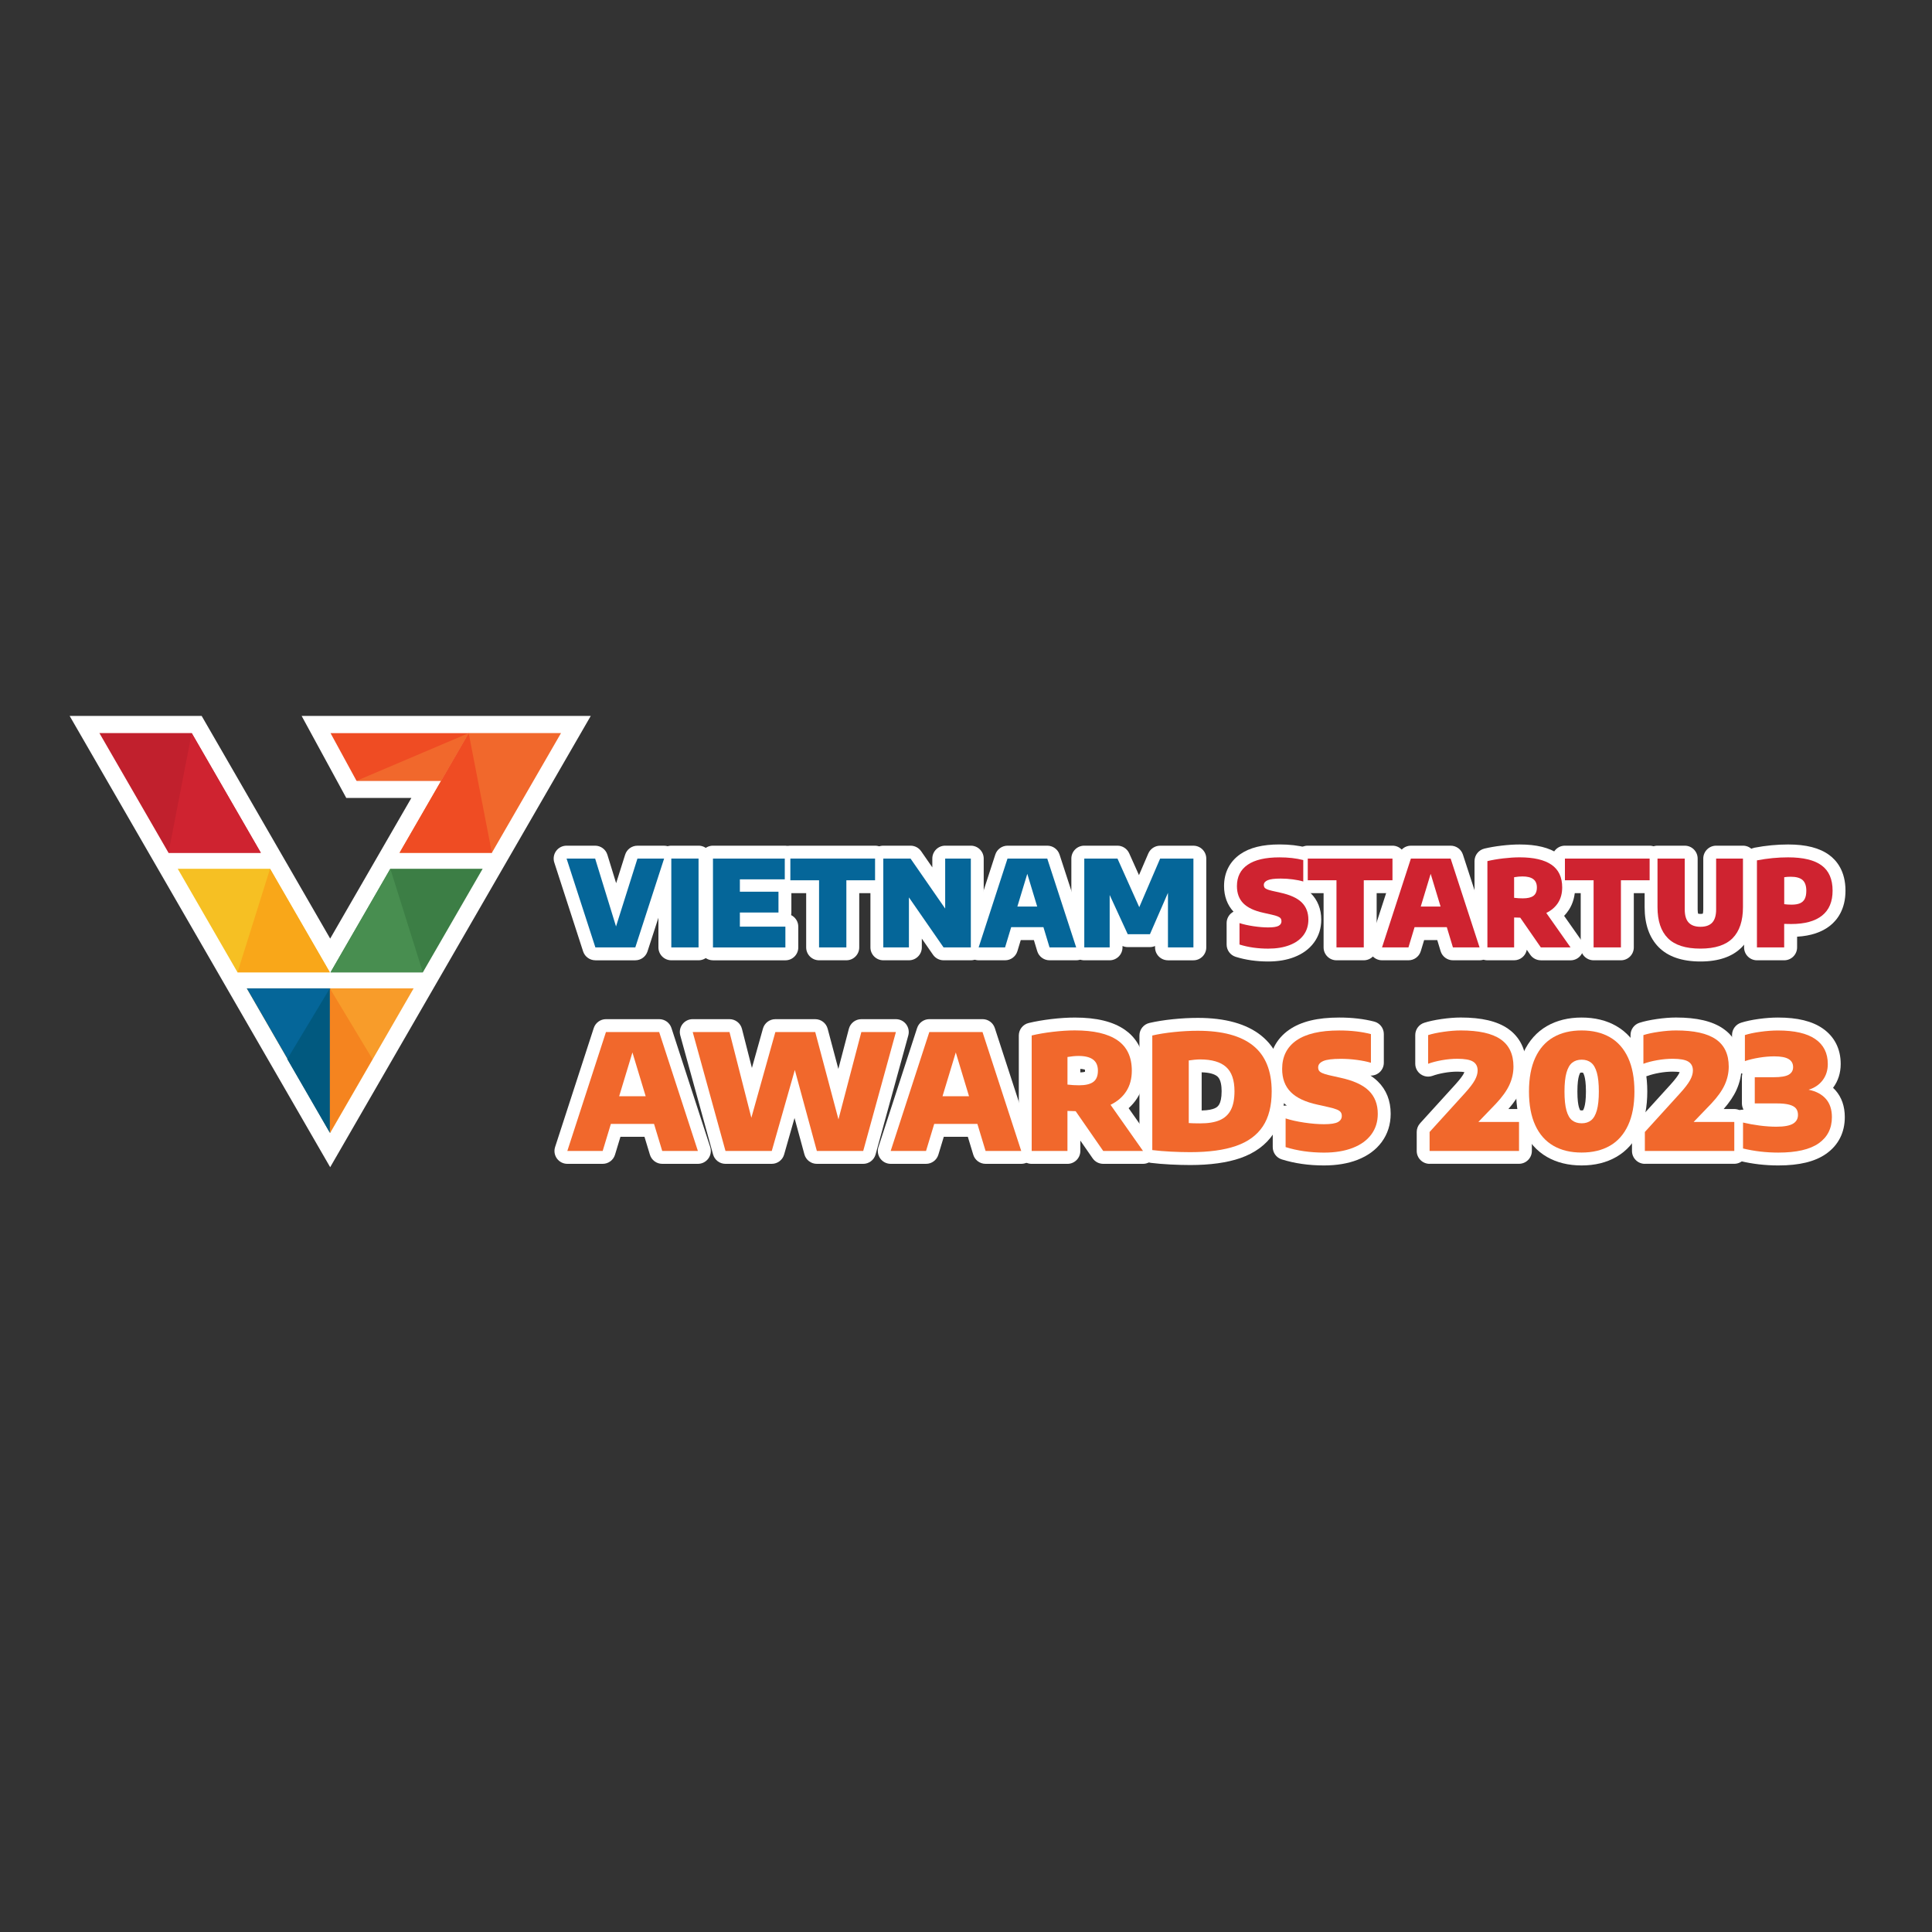 <?xml version="1.0" encoding="utf-8"?>
<!-- Generator: Adobe Illustrator 26.0.2, SVG Export Plug-In . SVG Version: 6.00 Build 0)  -->
<svg version="1.1" id="Layer_1" xmlns="http://www.w3.org/2000/svg" xmlns:xlink="http://www.w3.org/1999/xlink" x="0px" y="0px"
	 viewBox="0 0 900 900" style="enable-background:new 0 0 900 900;" xml:space="preserve">
<rect x="0" y="0" width="900" height="900" fill="#333333" stroke="none"/>
<style type="text/css">
	.st0{fill-rule:evenodd;clip-rule:evenodd;fill:#056699;}
	.st1{fill-rule:evenodd;clip-rule:evenodd;fill:#3C7E45;}
	.st2{fill-rule:evenodd;clip-rule:evenodd;fill:#C1202D;}
	.st3{fill-rule:evenodd;clip-rule:evenodd;fill:#F6C023;}
	.st4{fill-rule:evenodd;clip-rule:evenodd;fill:#F1682C;}
	.st5{fill-rule:evenodd;clip-rule:evenodd;fill:#F89C2A;}
	.st6{display:none;fill:none;stroke:#FFFFFF;stroke-width:3.815;stroke-miterlimit:10;}
	.st7{fill:#056699;}
	.st8{fill:#CF2330;}
	.st9{fill:#F1682C;}
	.st10{fill:#C1202D;}
	.st11{fill:#F6C023;}
	.st12{fill:#F89C2A;}
	.st13{fill:#3C7E45;}
	.st14{fill:#F9A719;}
	.st15{fill:#01597F;}
	.st16{fill:#F5841F;}
	.st17{fill:#488E50;}
	.st18{fill:#EF4C23;}
	.st19{fill:#58595B;}
	.st20{fill:#A7A9AC;}
	.st21{fill:#808285;}
	.st22{fill:#939598;}
	.st23{display:none;}
	.st24{fill:#FFFFFF;}
	.st25{fill:#F1F2F2;}
</style>
<rect x="-1932.47" y="-36.78" class="st23" width="2924.94" height="973.56"/>
<g>
	<g>
		<g>
			<g>
				<g>
					<path class="st24" d="M277.34,447.34c-2.6,0-4.91-1.68-5.71-4.15l-13.42-41.39c-0.59-1.83-0.27-3.83,0.85-5.38
						c1.13-1.55,2.93-2.47,4.85-2.47h13.31c2.63,0,4.96,1.72,5.73,4.24l4.07,13.23l4.19-13.27c0.79-2.5,3.1-4.19,5.72-4.19h12.42
						c1.92,0,3.72,0.92,4.85,2.47c1.13,1.55,1.45,3.55,0.85,5.38l-13.42,41.39c-0.8,2.47-3.11,4.15-5.71,4.15H277.34z"/>
				</g>
				<g>
					<path class="st24" d="M312.72,447.34c-3.31,0-6-2.69-6-6v-41.39c0-3.31,2.69-6,6-6h12.69c3.31,0,6,2.69,6,6v41.39
						c0,3.31-2.69,6-6,6H312.72z"/>
				</g>
				<g>
					<path class="st24" d="M332.13,447.34c-3.31,0-6-2.69-6-6v-41.39c0-3.31,2.69-6,6-6h33.45c3.31,0,6,2.69,6,6v9.68
						c0,2.21-1.19,4.13-2.96,5.18c0.02,0.19,0.03,0.39,0.03,0.58v9.68c0,0.42-0.04,0.83-0.12,1.22c1.98,0.98,3.34,3.02,3.34,5.38
						v9.68c0,3.31-2.69,6-6,6H332.13z"/>
				</g>
				<g>
					<path class="st24" d="M381.55,447.34c-3.31,0-6-2.69-6-6v-25.27h-7.37c-3.31,0-6-2.69-6-6v-10.12c0-3.31,2.69-6,6-6h39.46
						c3.31,0,6,2.69,6,6v10.12c0,3.31-2.69,6-6,6h-7.37v25.27c0,3.31-2.69,6-6,6H381.55z"/>
				</g>
				<g>
					<path class="st24" d="M439.56,447.34c-1.97,0-3.81-0.97-4.93-2.58l-5.21-7.52v4.1c0,3.31-2.69,6-6,6h-11.94c-3.31,0-6-2.69-6-6
						v-41.39c0-3.31,2.69-6,6-6h12.69c1.97,0,3.81,0.97,4.93,2.58l5.21,7.52v-4.1c0-3.31,2.69-6,6-6h11.94c3.31,0,6,2.69,6,6v41.39
						c0,3.31-2.69,6-6,6H439.56z"/>
				</g>
				<g>
					<path class="st24" d="M488.92,447.34c-2.64,0-4.98-1.73-5.74-4.26l-1.56-5.16h-6.11l-1.56,5.16c-0.77,2.53-3.1,4.26-5.74,4.26
						h-12.31c-1.92,0-3.73-0.92-4.85-2.47c-1.13-1.55-1.45-3.55-0.85-5.38l13.45-41.39c0.8-2.47,3.11-4.15,5.71-4.15h18.51
						c2.6,0,4.9,1.67,5.71,4.14l13.48,41.39c0.59,1.83,0.28,3.83-0.85,5.38s-2.93,2.48-4.86,2.48H488.92z"/>
				</g>
				<g>
					<path class="st24" d="M544.07,447.34c-3.31,0-6-2.69-6-6v-0.65c-0.74,0.32-1.55,0.5-2.39,0.5h-10.35
						c-0.85,0-1.67-0.18-2.42-0.51v0.66c0,3.31-2.69,6-6,6h-11.83c-3.31,0-6-2.69-6-6v-41.39c0-3.31,2.69-6,6-6h15.46
						c2.36,0,4.51,1.39,5.48,3.55l4.56,10.18l4.34-10.09c0.95-2.2,3.11-3.63,5.51-3.63h15.5c3.31,0,6,2.69,6,6v41.39
						c0,3.31-2.69,6-6,6H544.07z"/>
				</g>
				<g>
					<path class="st24" d="M590.75,447.9c-5.44,0-10.53-0.73-15.14-2.18c-2.5-0.78-4.2-3.1-4.2-5.73v-9.99
						c0-1.92,0.92-3.73,2.48-4.86c0.23-0.17,0.47-0.32,0.72-0.45c-2.88-3.09-4.4-7.2-4.4-11.92c0-6.3,2.62-11.44,7.58-14.88
						c4.39-3.04,10.37-4.52,18.28-4.52c4.59,0,8.81,0.49,12.54,1.45c2.65,0.68,4.5,3.07,4.5,5.81v9.99c0,1.9-0.9,3.69-2.43,4.83
						c-0.14,0.1-0.29,0.2-0.44,0.29c0.11,0.1,0.22,0.21,0.33,0.32c3.22,3.16,4.92,7.42,4.92,12.32c0,4.06-1.15,7.68-3.42,10.75
						c-2.18,2.95-5.25,5.21-9.14,6.71C599.45,447.21,595.35,447.9,590.75,447.9z"/>
				</g>
				<g>
					<path class="st24" d="M622.58,447.34c-3.31,0-6-2.69-6-6v-25.27h-7.37c-3.31,0-6-2.69-6-6v-10.12c0-3.31,2.69-6,6-6h39.46
						c3.31,0,6,2.69,6,6v10.12c0,3.31-2.69,6-6,6h-7.37v25.27c0,3.31-2.69,6-6,6H622.58z"/>
				</g>
				<g>
					<path class="st24" d="M676.83,447.34c-2.64,0-4.98-1.73-5.74-4.26l-1.56-5.16h-6.11l-1.56,5.16c-0.77,2.53-3.1,4.26-5.74,4.26
						H643.8c-1.92,0-3.73-0.92-4.85-2.47c-1.13-1.55-1.45-3.55-0.85-5.38l13.45-41.39c0.8-2.47,3.11-4.15,5.71-4.15h18.51
						c2.6,0,4.9,1.67,5.71,4.14l13.48,41.39c0.59,1.83,0.28,3.83-0.85,5.38s-2.93,2.48-4.86,2.48H676.83z"/>
				</g>
				<g>
					<path class="st24" d="M717.78,447.34c-1.97,0-3.81-0.96-4.93-2.58l-1.61-2.33c-0.51,2.79-2.96,4.91-5.9,4.91h-12.45
						c-3.31,0-6-2.69-6-6v-40.19c0-2.78,1.91-5.19,4.61-5.84c2.4-0.57,5.11-1.04,8.07-1.39c2.98-0.35,5.78-0.53,8.34-0.53
						c7.88,0,13.84,1.47,18.24,4.5c3.46,2.39,7.59,7.01,7.59,15.52c0,3.93-0.96,7.42-2.86,10.39c-0.66,1.02-1.41,1.98-2.25,2.85
						l7.91,11.25c1.29,1.83,1.45,4.23,0.42,6.22s-3.08,3.24-5.33,3.24H717.78z"/>
				</g>
				<g>
					<path class="st24" d="M742.36,447.34c-3.31,0-6-2.69-6-6v-25.27H729c-3.31,0-6-2.69-6-6v-10.12c0-3.31,2.69-6,6-6h39.46
						c3.31,0,6,2.69,6,6v10.12c0,3.31-2.69,6-6,6h-7.37v25.27c0,3.31-2.69,6-6,6H742.36z"/>
				</g>
				<g>
					<path class="st24" d="M792.15,447.9c-8.55,0-15.09-2.24-19.46-6.65c-4.35-4.39-6.56-10.67-6.56-18.68v-22.62c0-3.31,2.69-6,6-6
						h12.7c3.31,0,6,2.69,6,6v23.72c0,1.1,0.14,1.69,0.22,1.95c0.18,0.05,0.52,0.11,1.1,0.11c0.56,0,0.9-0.06,1.08-0.11
						c0.09-0.26,0.22-0.86,0.22-1.95v-23.72c0-3.31,2.69-6,6-6h12.5c3.31,0,6,2.69,6,6v22.62c0,7.98-2.19,14.25-6.52,18.65
						C807.08,445.66,800.59,447.9,792.15,447.9z"/>
				</g>
				<g>
					<path class="st24" d="M818.46,447.34c-3.31,0-6-2.69-6-6v-40.56c0-2.88,2.05-5.35,4.88-5.89c5.23-1,10.49-1.5,15.64-1.5
						c8.4,0,14.67,1.61,19.18,4.93c3.44,2.54,7.54,7.48,7.54,16.59c0,8.75-3.9,13.7-7.17,16.3c-3.82,3.04-8.98,4.77-15.37,5.14v4.99
						c0,3.31-2.69,6-6,6H818.46z"/>
				</g>
			</g>
			<g>
				<g>
					<path class="st24" d="M308.49,542.16c-2.64,0-4.98-1.73-5.74-4.26l-2.53-8.35h-11.19l-2.53,8.35c-0.77,2.53-3.1,4.26-5.74,4.26
						h-16.47c-1.92,0-3.73-0.92-4.85-2.47c-1.13-1.55-1.45-3.55-0.85-5.38l18-55.4c0.8-2.47,3.11-4.15,5.71-4.15h24.78
						c2.6,0,4.9,1.67,5.71,4.14l18.04,55.4c0.6,1.83,0.28,3.83-0.85,5.38s-2.93,2.48-4.86,2.48H308.49z"/>
				</g>
				<g>
					<path class="st24" d="M380.51,542.16c-2.71,0-5.08-1.81-5.79-4.43l-4.6-16.92l-4.84,16.99c-0.73,2.58-3.09,4.36-5.77,4.36
						h-21.56c-2.7,0-5.07-1.8-5.78-4.41l-15.27-55.4c-0.5-1.81-0.12-3.74,1.01-5.23c1.13-1.49,2.9-2.36,4.77-2.36h17.14
						c2.74,0,5.14,1.86,5.81,4.52l4.64,18.21l5.14-18.34c0.73-2.59,3.09-4.38,5.78-4.38h18.57c2.72,0,5.1,1.83,5.8,4.46l4.98,18.72
						l4.9-18.7c0.69-2.64,3.08-4.48,5.8-4.48h16.1c1.87,0,3.64,0.87,4.77,2.36c1.13,1.49,1.51,3.42,1.01,5.23l-15.23,55.4
						c-0.72,2.6-3.08,4.41-5.79,4.41H380.51z"/>
				</g>
				<g>
					<path class="st24" d="M459.12,542.16c-2.64,0-4.98-1.73-5.74-4.26l-2.53-8.35h-11.19l-2.53,8.35c-0.77,2.53-3.1,4.26-5.74,4.26
						h-16.47c-1.92,0-3.73-0.92-4.85-2.47c-1.13-1.55-1.45-3.55-0.85-5.38l18-55.4c0.8-2.47,3.11-4.15,5.71-4.15h24.78
						c2.6,0,4.9,1.67,5.71,4.14l18.04,55.4c0.59,1.83,0.28,3.83-0.85,5.38s-2.93,2.48-4.86,2.48H459.12z"/>
				</g>
				<g>
					<path class="st24" d="M513.92,542.16c-1.97,0-3.81-0.96-4.93-2.58l-5.73-8.26v4.85c0,3.31-2.69,6-6,6H480.6c-3.31,0-6-2.69-6-6
						v-53.79c0-2.77,1.9-5.19,4.6-5.83c3.14-0.75,6.7-1.37,10.57-1.83c3.9-0.46,7.57-0.7,10.93-0.7c10.12,0,17.73,1.85,23.26,5.66
						c4.23,2.92,9.28,8.6,9.28,19.09c0,4.87-1.18,9.19-3.51,12.82c-1.1,1.72-2.43,3.27-3.97,4.64l11.59,16.48
						c1.29,1.83,1.45,4.23,0.42,6.22s-3.08,3.24-5.33,3.24H513.92z M503.26,499.57c1.12-0.03,1.8-0.18,2.16-0.29
						c0.01-0.13,0.02-0.3,0.02-0.52c0-0.21-0.01-0.36-0.03-0.46c-0.32-0.13-1-0.31-2.16-0.37V499.57z"/>
				</g>
				<g>
					<path class="st24" d="M554.46,542.72c-2.8,0-5.9-0.09-9.2-0.25c-3.35-0.17-6.45-0.43-9.21-0.77c-3.01-0.37-5.26-2.93-5.26-5.95
						v-53.37c0-2.79,1.92-5.21,4.64-5.84c3.14-0.73,6.79-1.32,10.85-1.74c4.05-0.42,7.98-0.63,11.7-0.63
						c12.8,0,22.75,2.78,29.57,8.27c7.21,5.81,10.87,14.56,10.87,26.03c0,7.87-1.73,14.45-5.14,19.57
						c-3.48,5.24-8.7,9.09-15.51,11.46C571.59,541.63,563.74,542.72,554.46,542.72z M559.78,517.31c3.19-0.06,5.04-0.57,6.04-1
						c1.05-0.45,1.73-1.07,2.23-2.03c0.47-0.9,1.03-2.67,1.03-5.94c0-2.34-0.33-5.43-1.92-6.84c-1.36-1.21-3.9-1.89-7.38-1.97
						V517.31z"/>
				</g>
				<g>
					<path class="st24" d="M616.74,542.91c-7.07,0-13.68-0.95-19.65-2.82c-2.5-0.78-4.2-3.1-4.2-5.73V521
						c0-1.92,0.92-3.73,2.47-4.86c1.04-0.75,2.28-1.14,3.53-1.14c0.19,0,0.37,0.01,0.56,0.03c-0.89-0.66-1.71-1.37-2.46-2.13
						c-3.79-3.84-5.71-8.88-5.71-14.96c0-7.74,3.21-14.05,9.27-18.24c5.53-3.83,13.16-5.69,23.31-5.69c5.97,0,11.45,0.63,16.28,1.88
						c2.65,0.68,4.5,3.07,4.5,5.81v13.36c0,1.9-0.9,3.69-2.43,4.82c-1.05,0.77-2.3,1.18-3.57,1.18c-0.07,0-0.14,0-0.21,0
						c1.28,0.83,2.42,1.74,3.43,2.73c3.96,3.89,5.97,8.95,5.97,15.04c0,4.98-1.41,9.42-4.18,13.18c-2.69,3.65-6.5,6.44-11.33,8.31
						C627.86,542.04,622.62,542.91,616.74,542.91z"/>
				</g>
				<g>
					<path class="st24" d="M665.96,542.16c-3.31,0-6-2.69-6-6v-8.84c0-1.49,0.56-2.93,1.56-4.04l16.43-18.08
						c2.33-2.57,3.36-4.09,3.81-4.9c0.19-0.35,0.32-0.63,0.41-0.87c-0.64-0.11-1.67-0.22-3.26-0.22c-1.98,0-4.05,0.19-6.16,0.56
						c-2.09,0.37-3.91,0.84-5.39,1.39c-0.67,0.25-1.38,0.37-2.08,0.37c-1.21,0-2.41-0.37-3.43-1.08c-1.61-1.12-2.57-2.96-2.57-4.92
						v-13.36c0-2.6,1.68-4.91,4.15-5.71c2.19-0.71,4.85-1.28,8.13-1.76c3.2-0.46,6.19-0.7,8.91-0.7c9.71,0,16.89,1.69,21.96,5.17
						c3.92,2.7,8.59,7.95,8.59,17.67c0,3.74-0.81,7.43-2.4,10.94c-1.3,2.86-3.3,5.83-5.95,8.85h4.93c3.31,0,6,2.69,6,6v13.51
						c0,3.31-2.69,6-6,6H665.96z"/>
				</g>
				<g>
					<path class="st24" d="M736.78,542.91c-6.13,0-11.56-1.33-16.13-3.96c-4.75-2.73-8.41-6.83-10.9-12.21
						c-2.32-5.02-3.49-11.17-3.49-18.28c0-7.11,1.17-13.26,3.49-18.28c2.49-5.38,6.16-9.49,10.9-12.21c4.57-2.63,10-3.96,16.13-3.96
						c6.16,0,11.59,1.33,16.17,3.96c4.74,2.73,8.42,6.84,10.91,12.22c2.33,5.04,3.51,11.19,3.51,18.27c0,7.08-1.18,13.23-3.51,18.26
						c-2.5,5.39-6.17,9.5-10.92,12.22C748.38,541.58,742.94,542.91,736.78,542.91z M736.11,517.2c0.09,0.03,0.31,0.08,0.71,0.08
						c0.41,0,0.59-0.06,0.62-0.08c0-0.01,0.32-0.41,0.65-1.6c0.32-1.13,0.7-3.27,0.7-7.13c0-3.87-0.38-6.01-0.69-7.13
						c-0.36-1.27-0.7-1.65-0.7-1.65c0,0,0,0,0,0c-0.03,0-0.24-0.05-0.58-0.05c-0.43,0-0.63,0.07-0.67,0.09
						c0,0.01-0.31,0.42-0.65,1.6c-0.32,1.12-0.69,3.27-0.69,7.14c0,3.9,0.37,6.07,0.68,7.2
						C735.76,516.63,736.02,517.06,736.11,517.2z"/>
				</g>
				<g>
					<path class="st24" d="M766.24,542.16c-3.31,0-6-2.69-6-6v-8.84c0-1.49,0.56-2.93,1.56-4.04l16.43-18.08
						c2.33-2.57,3.35-4.08,3.81-4.9c0.19-0.35,0.32-0.63,0.41-0.87c-0.64-0.11-1.67-0.22-3.26-0.22c-1.98,0-4.05,0.19-6.16,0.56
						c-2.09,0.37-3.91,0.84-5.39,1.39c-0.67,0.25-1.38,0.37-2.08,0.37c-1.21,0-2.41-0.37-3.43-1.08c-1.61-1.12-2.57-2.96-2.57-4.92
						v-13.36c0-2.6,1.68-4.91,4.15-5.71c2.19-0.71,4.85-1.28,8.13-1.76c3.19-0.46,6.19-0.7,8.91-0.7c9.71,0,16.89,1.69,21.96,5.17
						c3.92,2.7,8.59,7.95,8.59,17.67c0,3.74-0.81,7.42-2.4,10.94c-1.3,2.86-3.3,5.83-5.95,8.85h4.93c3.31,0,6,2.69,6,6v13.51
						c0,3.31-2.69,6-6,6H766.24z"/>
				</g>
				<g>
					<path class="st24" d="M828.41,542.91c-6.14,0-12.14-0.7-17.84-2.08c-2.69-0.65-4.59-3.06-4.59-5.83v-12.09
						c0-1.84,0.84-3.58,2.29-4.71c1.07-0.84,2.38-1.29,3.71-1.29c0.07,0,0.14,0,0.22,0c-0.48-0.86-0.75-1.86-0.75-2.91v-12.2
						c0-0.57,0.08-1.12,0.23-1.64c-0.83-0.16-1.62-0.5-2.33-1.01c-1.57-1.13-2.5-2.94-2.5-4.87v-12.13c0-2.61,1.69-4.92,4.17-5.72
						c2.28-0.73,5.05-1.32,8.25-1.76c3.15-0.44,6.18-0.66,9-0.66c9.07,0,15.88,1.67,20.82,5.09c5.48,3.8,8.38,9.51,8.38,16.52
						c0,4.22-1.2,7.96-3.56,11.12c0.4,0.37,0.78,0.76,1.14,1.17c2.87,3.26,4.33,7.46,4.33,12.49c0,7.18-3.01,13.09-8.7,17.09
						C845.48,541.14,838.2,542.91,828.41,542.91z"/>
				</g>
			</g>
		</g>
	</g>
	<g>
		<g>
			<path class="st7" d="M296.95,399.95h12.42l-13.42,41.39h-18.6l-13.42-41.39h13.31l9.73,31.63L296.95,399.95z"/>
			<path class="st7" d="M312.72,441.34v-41.39h12.69v41.39H312.72z"/>
			<path class="st7" d="M344.66,431.67h21.2v9.68h-33.73v-41.39h33.45v9.68h-20.92v5.76h17.98v9.68h-17.98V431.67z"/>
			<path class="st7" d="M381.55,441.34v-31.27h-13.37v-10.12h39.46v10.12h-13.37v31.27H381.55z"/>
			<path class="st7" d="M440.31,399.95h11.94v41.39h-12.7l-16.14-23.3v23.3h-11.94v-41.39h12.69l16.14,23.3V399.95z"/>
			<path class="st7" d="M488.92,441.34l-2.85-9.43h-15.02l-2.85,9.43h-12.31l13.45-41.39h18.51l13.48,41.39H488.92z M473.93,422.3
				h9.23l-4.61-15.24L473.93,422.3z"/>
			<path class="st7" d="M540.44,399.95h15.5v41.39h-11.86v-25.42l-8.39,19.27h-10.35l-8.41-18.27v24.42h-11.83v-41.39h15.46
				l10.15,22.65L540.44,399.95z"/>
			<path class="st8" d="M577.41,440v-9.99c1.83,0.6,4,1.08,6.51,1.46c2.5,0.37,4.79,0.56,6.86,0.56c2.31,0,3.92-0.25,4.83-0.74
				c0.9-0.49,1.35-1.21,1.35-2.14c0-0.52-0.12-0.95-0.36-1.3c-0.24-0.35-0.69-0.66-1.35-0.94s-1.63-0.56-2.9-0.84l-3.86-0.87
				c-4.21-0.92-7.31-2.38-9.3-4.39c-1.99-2.01-2.98-4.69-2.98-8.03c0-4.32,1.66-7.64,4.99-9.94c3.33-2.3,8.28-3.45,14.86-3.45
				c4.1,0,7.78,0.42,11.05,1.26v9.99c-1.34-0.41-2.96-0.74-4.85-0.99c-1.89-0.25-3.76-0.38-5.61-0.38c-2.95,0-5,0.26-6.17,0.79
				c-1.17,0.52-1.75,1.25-1.75,2.18c0,0.47,0.1,0.85,0.31,1.16c0.2,0.31,0.57,0.58,1.1,0.82c0.53,0.25,1.31,0.49,2.34,0.73
				l3.86,0.87c4.6,0.99,7.95,2.5,10.03,4.54c2.08,2.04,3.12,4.72,3.12,8.04c0,2.76-0.75,5.16-2.25,7.19
				c-1.5,2.03-3.66,3.59-6.48,4.68c-2.81,1.09-6.15,1.64-10.01,1.64C585.9,441.9,581.45,441.27,577.41,440z"/>
			<path class="st8" d="M622.58,441.34v-31.27h-13.37v-10.12h39.46v10.12H635.3v31.27H622.58z"/>
			<path class="st8" d="M676.83,441.34l-2.85-9.43h-15.02l-2.85,9.43H643.8l13.45-41.39h18.51l13.48,41.39H676.83z M661.84,422.3
				h9.23l-4.61-15.24L661.84,422.3z"/>
			<path class="st8" d="M717.78,441.34l-9.59-13.85l-2.85-0.09v13.93h-12.45v-40.19c2.18-0.52,4.64-0.95,7.38-1.27
				c2.74-0.32,5.28-0.49,7.63-0.49c6.57,0,11.51,1.15,14.84,3.44c3.33,2.29,4.99,5.82,4.99,10.57c0,2.78-0.64,5.16-1.92,7.16
				c-1.28,1.99-3.11,3.57-5.49,4.73l11.3,16.06H717.78z M705.34,418.24c1.32,0.17,2.68,0.25,4.08,0.25c2.2,0,3.84-0.39,4.91-1.17
				c1.07-0.79,1.61-2.09,1.61-3.92c0-1.73-0.56-3.02-1.68-3.86c-1.12-0.84-2.8-1.26-5.04-1.26c-1.17,0-2.47,0.12-3.89,0.36V418.24z"
				/>
			<path class="st8" d="M742.36,441.34v-31.27H729v-10.12h39.46v10.12h-13.37v31.27H742.36z"/>
			<path class="st8" d="M776.95,437.03c-3.22-3.24-4.82-8.06-4.82-14.46v-22.62h12.69v23.72c0,2.78,0.61,4.82,1.83,6.11
				c1.22,1.3,3.05,1.95,5.49,1.95c2.44,0,4.27-0.65,5.48-1.95c1.21-1.3,1.82-3.33,1.82-6.11v-23.72h12.5v22.62
				c0,6.38-1.6,11.2-4.8,14.45s-8.2,4.88-15.01,4.88C785.23,441.9,780.16,440.28,776.95,437.03z"/>
			<path class="st8" d="M818.46,400.79c4.88-0.93,9.72-1.4,14.51-1.4c7.01,0,12.22,1.25,15.62,3.76c3.4,2.51,5.1,6.43,5.1,11.76
				c0,5.13-1.63,9-4.91,11.61c-3.27,2.61-8.06,3.92-14.36,3.92l-1.71-0.03c-0.35-0.02-0.87-0.03-1.57-0.03v10.96h-12.69V400.79z
				 M838.46,420.8c1-0.42,1.76-1.1,2.25-2.04c0.49-0.94,0.74-2.21,0.74-3.82c0-2.29-0.58-3.95-1.73-4.98
				c-1.16-1.02-2.99-1.54-5.51-1.54c-1.16,0-2.17,0.07-3.05,0.22v12.56c1.05,0.15,2.17,0.22,3.39,0.22
				C836.15,421.43,837.45,421.22,838.46,420.8z"/>
		</g>
		<g>
			<path class="st9" d="M308.49,536.16l-3.82-12.61h-20.1l-3.82,12.61h-16.47l18-55.4h24.78l18.04,55.4H308.49z M288.43,510.67
				h12.35l-6.17-20.4L288.43,510.67z"/>
			<path class="st9" d="M401.25,480.76h16.1l-15.23,55.4h-21.6l-10.26-37.73l-10.74,37.73h-21.56l-15.27-55.4h17.14l10.18,39.94
				l11.19-39.94h18.57l10.82,40.69L401.25,480.76z"/>
			<path class="st9" d="M459.12,536.16l-3.82-12.61h-20.1l-3.82,12.61h-16.47l18-55.4h24.78l18.04,55.4H459.12z M439.06,510.67
				h12.35l-6.17-20.4L439.06,510.67z"/>
			<path class="st9" d="M513.92,536.16l-12.84-18.53l-3.82-0.12v18.64H480.6v-53.79c2.92-0.7,6.21-1.27,9.88-1.7
				s7.08-0.66,10.22-0.66c8.78,0,15.4,1.53,19.86,4.6c4.45,3.07,6.68,7.79,6.68,14.15c0,3.72-0.85,6.91-2.56,9.58
				c-1.71,2.67-4.16,4.78-7.35,6.33l15.12,21.49H513.92z M497.26,505.24c1.77,0.22,3.6,0.33,5.47,0.33c2.94,0,5.13-0.52,6.57-1.57
				c1.43-1.05,2.15-2.8,2.15-5.24c0-2.32-0.75-4.04-2.24-5.17c-1.5-1.12-3.74-1.69-6.74-1.69c-1.57,0-3.3,0.16-5.2,0.49V505.24z"/>
			<path class="st9" d="M545.56,536.48c-3.2-0.16-6.13-0.4-8.78-0.73v-53.37c2.9-0.67,6.26-1.21,10.1-1.61
				c3.84-0.4,7.54-0.6,11.08-0.6c11.46,0,20.06,2.31,25.81,6.94c5.75,4.63,8.63,11.75,8.63,21.36c0,6.69-1.38,12.1-4.13,16.24
				c-2.76,4.15-6.92,7.18-12.48,9.11c-5.57,1.94-12.68,2.9-21.34,2.9C551.73,536.72,548.77,536.64,545.56,536.48z M568.19,521.82
				c2.32-1,4.05-2.59,5.18-4.77c1.14-2.18,1.7-5.08,1.7-8.71c0-5.21-1.31-8.99-3.93-11.32s-6.65-3.5-12.09-3.5
				c-0.77,0-1.66,0.05-2.66,0.15s-1.87,0.21-2.62,0.33v29.16c1.17,0.1,2.94,0.15,5.31,0.15
				C562.84,523.32,565.87,522.82,568.19,521.82z"/>
			<path class="st9" d="M598.89,534.36V521c2.45,0.8,5.34,1.45,8.7,1.95c3.36,0.5,6.42,0.75,9.19,0.75c3.09,0,5.25-0.33,6.46-0.99
				c1.21-0.66,1.82-1.62,1.82-2.86c0-0.7-0.16-1.28-0.49-1.74s-0.93-0.88-1.82-1.25c-0.89-0.37-2.18-0.75-3.87-1.12l-5.17-1.16
				c-5.64-1.22-9.79-3.18-12.45-5.88c-2.66-2.69-3.99-6.27-3.99-10.74c0-5.79,2.23-10.22,6.68-13.31c4.46-3.08,11.09-4.62,19.9-4.62
				c5.49,0,10.42,0.56,14.78,1.69v13.36c-1.79-0.55-3.96-0.99-6.49-1.33c-2.53-0.34-5.03-0.51-7.5-0.51c-3.95,0-6.7,0.35-8.25,1.05
				c-1.56,0.7-2.34,1.67-2.34,2.92c0,0.63,0.14,1.14,0.41,1.56c0.28,0.41,0.77,0.78,1.48,1.1c0.71,0.33,1.75,0.65,3.12,0.98
				l5.17,1.16c6.16,1.32,10.64,3.35,13.42,6.08c2.78,2.73,4.17,6.32,4.17,10.76c0,3.7-1,6.9-3.01,9.62
				c-2.01,2.72-4.9,4.81-8.67,6.27c-3.77,1.46-8.23,2.19-13.4,2.19C610.25,536.91,604.3,536.06,598.89,534.36z"/>
			<path class="st9" d="M707.62,522.65v13.51h-41.66v-8.84l16.43-18.08c2.2-2.42,3.74-4.44,4.62-6.04c0.89-1.61,1.33-3.12,1.33-4.51
				c0-1.87-0.71-3.25-2.13-4.14c-1.43-0.89-3.86-1.33-7.3-1.33c-2.34,0-4.75,0.22-7.21,0.66c-2.46,0.44-4.6,0.99-6.42,1.67v-13.36
				c1.85-0.6,4.23-1.11,7.15-1.53c2.92-0.42,5.6-0.64,8.05-0.64c8.39,0,14.57,1.37,18.56,4.12c3.99,2.75,5.99,6.99,5.99,12.73
				c0,2.9-0.62,5.71-1.87,8.46c-1.25,2.74-3.33,5.66-6.25,8.76l-8.24,8.57H707.62z"/>
			<path class="st9" d="M723.64,533.74c-3.67-2.11-6.48-5.28-8.44-9.52c-1.96-4.24-2.94-9.49-2.94-15.76
				c0-6.26,0.98-11.52,2.94-15.76c1.96-4.24,4.78-7.42,8.44-9.52c3.67-2.11,8.05-3.16,13.14-3.16c5.11,0,9.51,1.05,13.18,3.16
				c3.67,2.11,6.49,5.29,8.46,9.54c1.97,4.26,2.96,9.5,2.96,15.74c0,6.24-0.99,11.49-2.96,15.74c-1.97,4.25-4.79,7.44-8.46,9.54
				c-3.67,2.11-8.06,3.16-13.18,3.16C731.69,536.91,727.31,535.86,723.64,533.74z M741.2,521.88c1.17-0.93,2.07-2.49,2.68-4.66
				c0.61-2.17,0.92-5.09,0.92-8.76c0-3.67-0.31-6.59-0.92-8.76c-0.61-2.17-1.5-3.73-2.68-4.66c-1.17-0.93-2.63-1.4-4.38-1.4
				c-1.78,0-3.25,0.47-4.42,1.4c-1.17,0.93-2.07,2.49-2.68,4.66c-0.61,2.17-0.92,5.09-0.92,8.76c0,3.69,0.3,6.62,0.9,8.79
				c0.6,2.17,1.48,3.72,2.66,4.64c1.17,0.92,2.66,1.38,4.45,1.38C738.56,523.28,740.02,522.82,741.2,521.88z"/>
			<path class="st9" d="M807.9,522.65v13.51h-41.66v-8.84l16.43-18.08c2.2-2.42,3.74-4.44,4.62-6.04c0.89-1.61,1.33-3.12,1.33-4.51
				c0-1.87-0.71-3.25-2.13-4.14c-1.43-0.89-3.86-1.33-7.3-1.33c-2.34,0-4.75,0.22-7.21,0.66c-2.46,0.44-4.6,0.99-6.42,1.67v-13.36
				c1.85-0.6,4.23-1.11,7.15-1.53c2.92-0.42,5.61-0.64,8.05-0.64c8.39,0,14.57,1.37,18.56,4.12c3.99,2.75,5.99,6.99,5.99,12.73
				c0,2.9-0.62,5.71-1.87,8.46c-1.25,2.74-3.33,5.66-6.25,8.76l-8.24,8.57H807.9z"/>
			<path class="st9" d="M850.55,511.89c1.88,2.13,2.82,4.97,2.82,8.52c0,5.24-2.05,9.3-6.16,12.19c-4.11,2.88-10.38,4.32-18.81,4.32
				c-5.69,0-11.17-0.64-16.43-1.91v-12.09c2.37,0.57,4.93,1.04,7.69,1.4c2.76,0.36,5.39,0.54,7.88,0.54c3.54,0,6.1-0.46,7.67-1.38
				c1.57-0.92,2.36-2.3,2.36-4.12c0-1.22-0.31-2.22-0.92-2.99c-0.61-0.77-1.65-1.36-3.1-1.76c-1.46-0.4-3.44-0.6-5.93-0.6h-10.18
				v-12.2h8.84c3.32,0,5.65-0.4,7-1.19c1.35-0.8,2.02-1.97,2.02-3.52c0-1.65-0.69-2.9-2.08-3.74c-1.38-0.84-3.61-1.27-6.68-1.27
				c-2.22,0-4.56,0.2-7.02,0.6c-2.46,0.4-4.69,0.94-6.68,1.61v-12.13c1.95-0.62,4.36-1.14,7.24-1.53c2.88-0.4,5.61-0.6,8.18-0.6
				c7.73,0,13.54,1.34,17.4,4.02c3.87,2.68,5.8,6.55,5.8,11.59c0,2.92-0.79,5.43-2.38,7.54c-1.58,2.11-3.77,3.59-6.57,4.44
				C845.99,508.33,848.66,509.75,850.55,511.89z"/>
		</g>
	</g>
	<g>
		<g>
			<polygon class="st24" points="32.44,333.5 93.94,333.5 153.81,437.23 191.63,371.72 161.31,371.72 140.51,333.5 275.2,333.5 
				153.81,543.73 			"/>
		</g>
		<g>
			<polygon class="st10" points="121.5,397.26 78.5,397.26 46.31,341.5 89.31,341.5 			"/>
			<polygon class="st11" points="153.66,452.96 110.65,452.96 82.8,404.71 125.8,404.71 			"/>
			<polygon class="st12" points="114.96,460.41 153.97,460.41 192.69,460.41 153.82,527.73 			"/>
			<polygon class="st13" points="224.84,404.71 196.98,452.96 153.97,452.96 181.83,404.71 			"/>
			<polygon class="st9" points="261.34,341.5 229.14,397.26 186.14,397.26 218.33,341.5 			"/>
			<polygon class="st7" points="153.82,460.41 114.96,460.41 153.82,527.73 153.82,527.72 			"/>
			<polygon class="st8" points="121.5,397.26 78.5,397.26 89.31,341.5 			"/>
			<polygon class="st14" points="153.66,452.96 110.65,452.96 125.8,404.71 			"/>
			<polygon class="st15" points="153.66,460.41 133.81,493.36 153.66,527.72 			"/>
			<polygon class="st16" points="153.66,460.41 173.51,493.36 153.66,527.72 			"/>
			<polygon class="st17" points="153.97,452.96 196.98,452.96 181.83,404.71 			"/>
			<polygon class="st18" points="186.14,397.26 229.14,397.26 218.33,341.5 			"/>
			<polygon class="st18" points="218.34,341.51 205.5,363.73 166.07,363.73 153.97,341.51 			"/>
			<polygon class="st9" points="218.34,341.51 205.5,363.73 166.07,363.73 			"/>
		</g>
	</g>
</g>
</svg>
